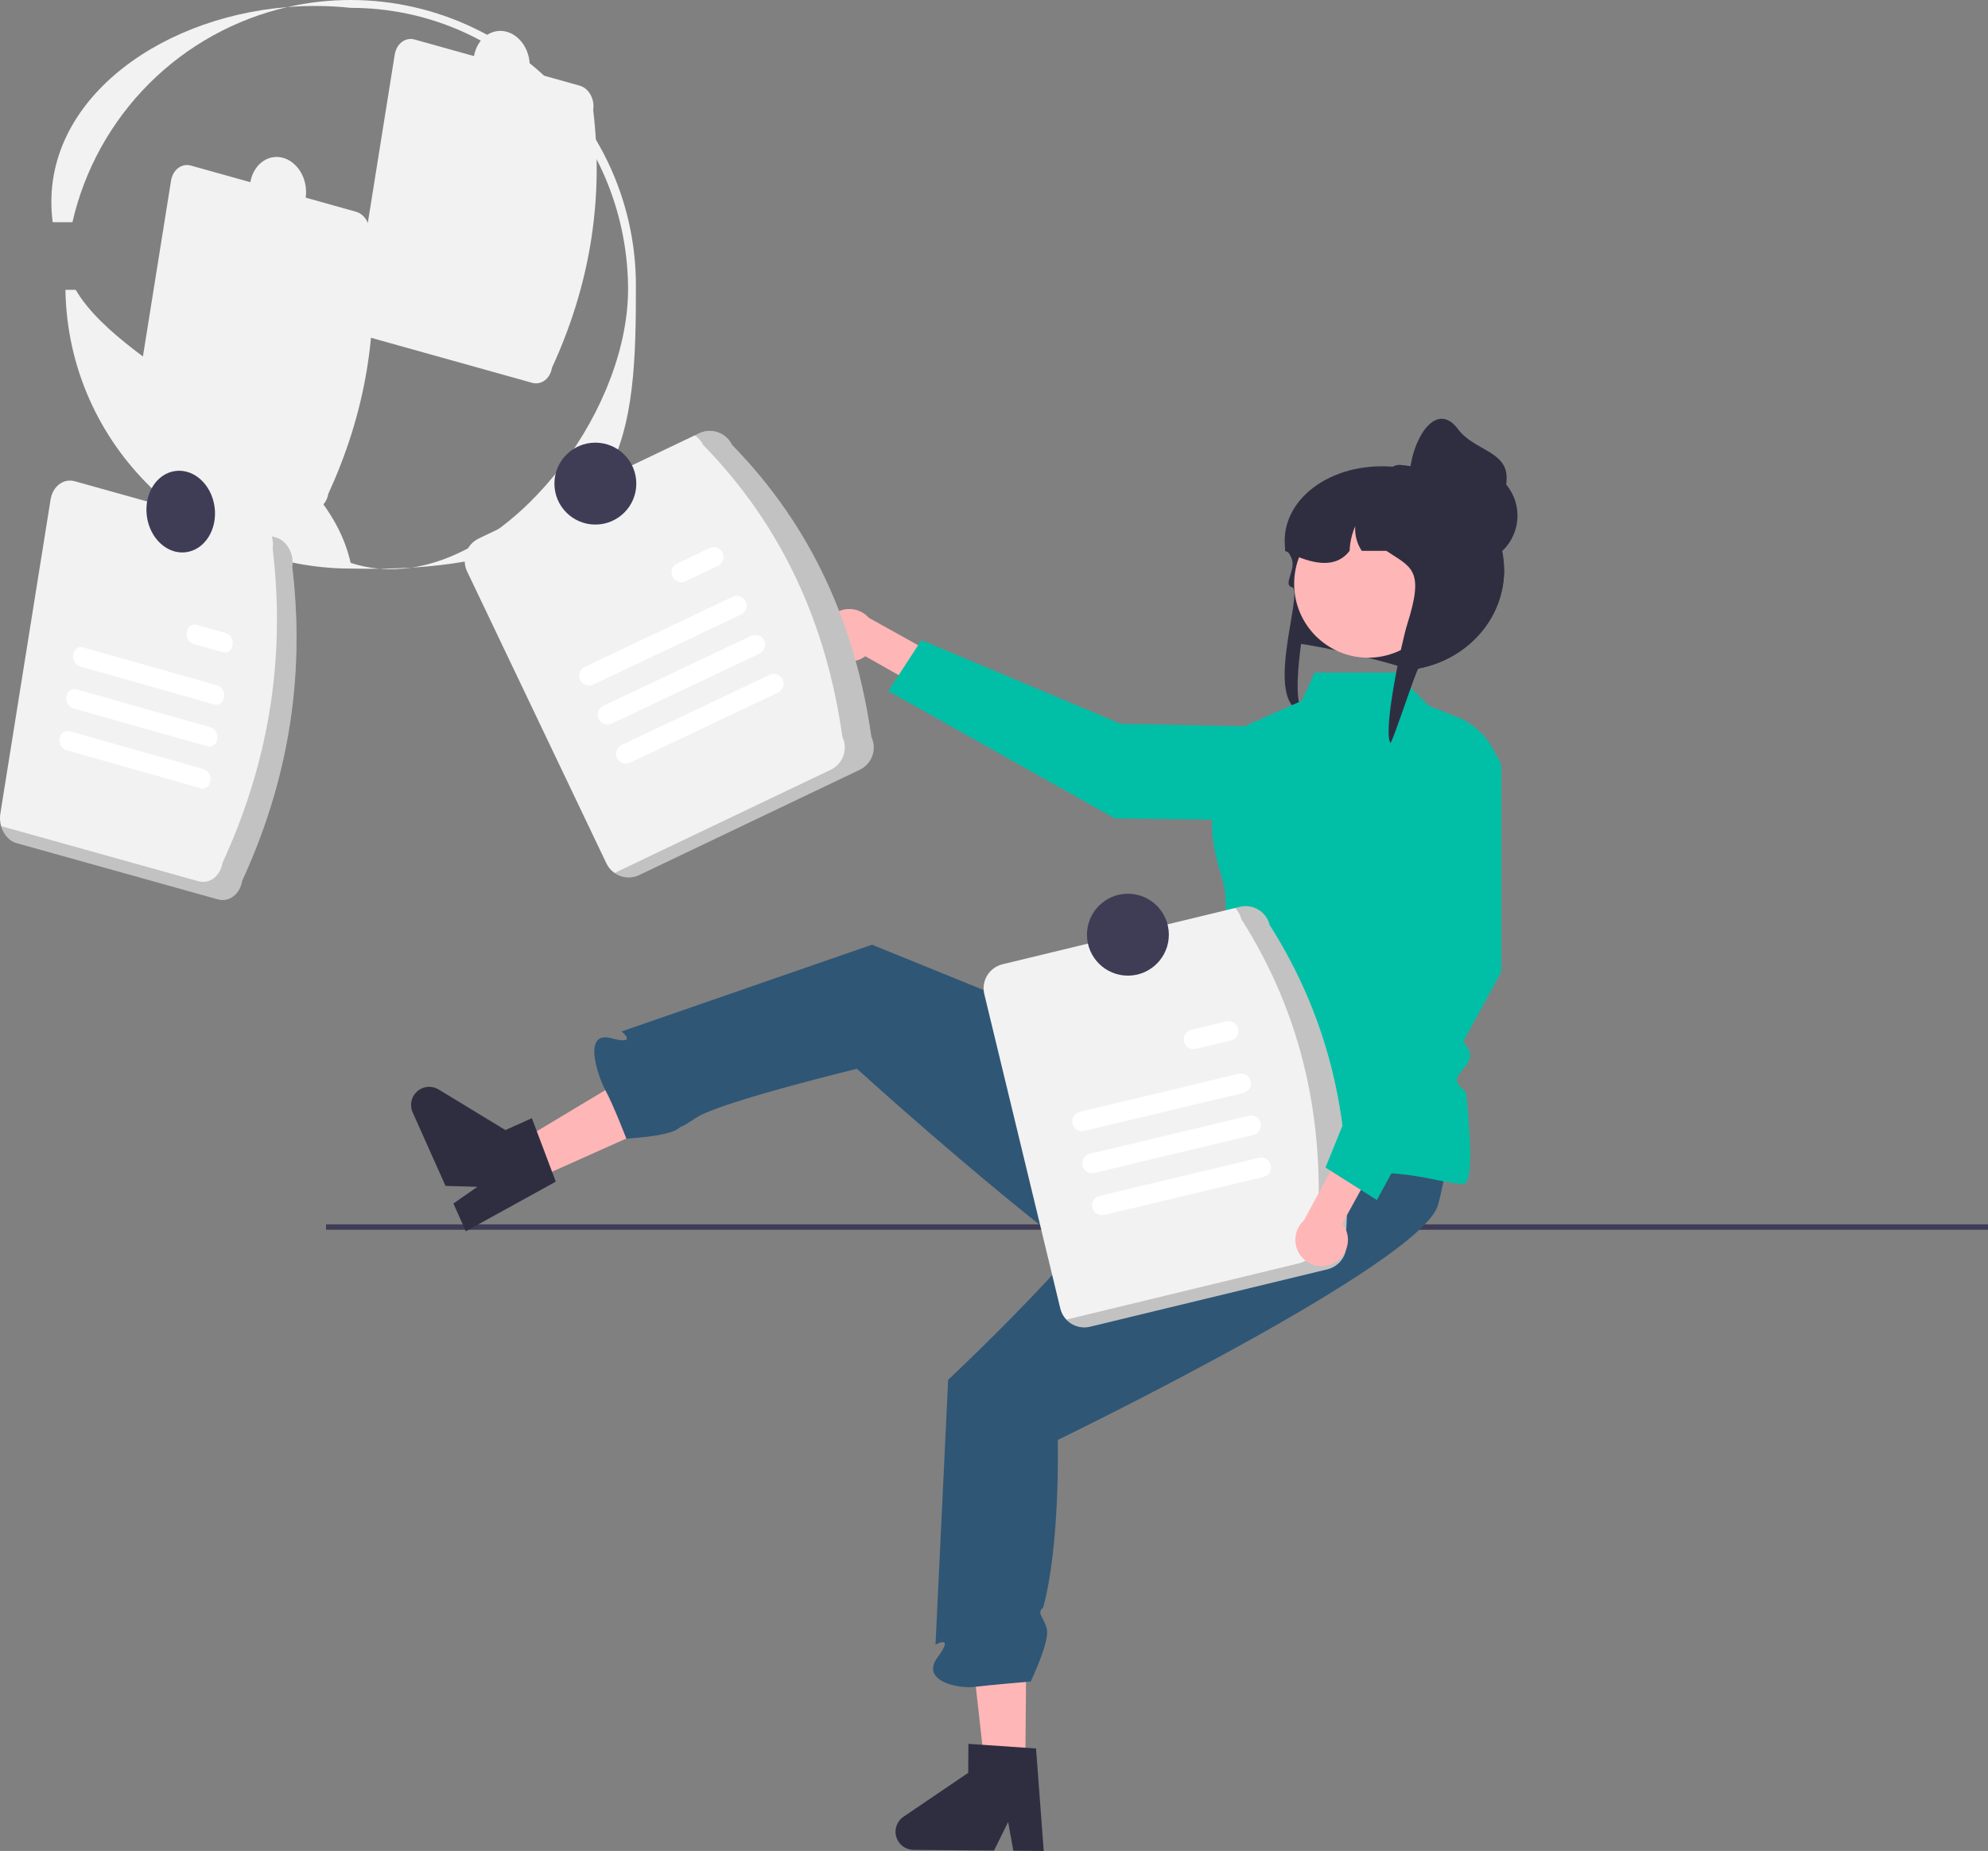 <svg width="465" height="433" viewBox="0 0 465 433" fill="none" xmlns="http://www.w3.org/2000/svg">
<rect x="0" y="0" width="465" height="433" fill="#808080" stroke="none"/>
<g clip-path="url(#clip0_262_113)">
<path d="M16.943 51.978H12.325C8.788 24.808 36.007 4.175 67.227 1.656C54.966 4.47 43.745 10.683 34.852 19.584C25.959 28.484 19.752 39.711 16.943 51.978V51.978Z" fill="#F2F2F2"/>
<path d="M88.802 133.043C91.415 133.012 93.918 132.923 96.312 132.779C93.828 133.162 91.307 133.251 88.802 133.043V133.043Z" fill="#F2F2F2"/>
<path d="M146.906 66.752C146.304 30.963 117.798 1.837 82.018 1.837C77.104 1.315 72.152 1.254 67.227 1.656C76.997 -0.562 87.141 -0.552 96.906 1.687C106.671 3.926 115.807 8.335 123.637 14.587C131.466 20.84 137.789 28.776 142.135 37.806C146.481 46.836 148.739 56.729 148.742 66.752C148.742 100.688 147.528 129.64 96.312 132.779C122.26 128.836 147.379 94.854 146.906 66.752Z" fill="#F2F2F2"/>
<path d="M17.708 67.797C29.437 87.871 75.552 102.592 82.017 131.668C84.217 132.39 86.494 132.852 88.801 133.044C86.676 133.069 84.484 133.061 82.205 133.009C45.763 133.009 15.871 104.115 15.306 67.797L17.708 67.797Z" fill="#F2F2F2"/>
<path d="M76.78 115.532C85.309 97.023 89.043 77.075 86.428 55.221C86.832 52.679 85.415 50.131 83.261 49.526L44.65 38.734C42.495 38.135 40.419 39.707 40.01 42.248L30.363 102.559C29.958 105.101 31.375 107.649 33.529 108.254L72.141 119.046C74.296 119.645 76.371 118.073 76.78 115.532Z" fill="#F2F2F2"/>
<path d="M58.494 45.406C57.938 41.097 60.401 37.227 63.996 36.762C67.591 36.298 70.957 39.414 71.514 43.723C72.07 48.032 69.607 51.902 66.012 52.367C62.416 52.832 59.051 49.715 58.494 45.406Z" fill="#F2F2F2"/>
<path d="M129.103 86.039C137.631 67.529 141.366 47.582 138.75 25.728C139.154 23.186 137.738 20.638 135.584 20.033L96.972 9.241C94.817 8.641 92.741 10.213 92.332 12.754L82.685 73.065C82.281 75.607 83.697 78.155 85.851 78.76L124.463 89.552C126.618 90.151 128.694 88.58 129.103 86.039Z" fill="#F2F2F2"/>
<path d="M110.814 15.912C110.258 11.603 112.721 7.733 116.317 7.269C119.912 6.804 123.278 9.92 123.834 14.229C124.391 18.539 121.927 22.409 118.332 22.873C114.737 23.338 111.371 20.221 110.814 15.912Z" fill="#F2F2F2"/>
<path d="M76.254 286.418H465V287.684H76.254V286.418Z" fill="#3F3D56"/>
<path d="M306.872 137.083C307.33 135.478 300.919 150.194 302.444 150.372C309.391 151.169 324.784 154.763 329.622 156.699C329.84 156.674 330.058 156.649 330.269 156.617C330.788 156.56 331.295 156.478 331.794 156.383C343.06 154.25 351.583 144.993 351.814 133.818C351.827 133.66 351.827 133.495 351.827 133.337C351.828 132.566 351.788 131.795 351.705 131.028C351.599 129.98 351.417 128.942 351.161 127.921L351.186 127.914C355.672 123.7 353.782 115.885 348.065 112.588C345.581 111.16 342.827 110.265 339.978 109.962C339.205 109.879 338.429 109.836 337.652 109.836H330.353C328.842 109.51 327.311 109.288 325.771 109.171H325.758C311.063 108.051 299.477 117.012 300.56 127.914C300.567 127.927 300.579 127.94 300.586 127.952C300.9 128.421 301.175 128.863 301.419 129.287C301.656 129.686 301.855 130.066 302.028 130.426C303.367 133.211 299.924 136.714 302.207 137.368C305.243 138.238 294.222 166.824 306.239 166.824C300.394 168.486 305.607 141.513 306.872 137.083Z" fill="#2F2E41"/>
<path d="M239.822 413.392L230.345 413.312L226.151 375.891L240.137 376.008L239.822 413.392Z" fill="#FFB6B6"/>
<path d="M209.466 428.468C209.458 429.592 209.895 430.673 210.683 431.475C211.47 432.276 212.544 432.733 213.667 432.744L232.509 432.901L235.808 426.212L237.019 432.935L244.129 433L242.334 409.021L239.86 408.856L229.771 408.16L226.516 407.942L226.459 414.727L211.323 424.998C210.756 425.383 210.291 425.9 209.967 426.504C209.644 427.108 209.472 427.782 209.466 428.468Z" fill="#2F2E41"/>
<path d="M227.809 394.623C231.579 394.168 241.092 393.358 241.092 393.358C241.092 393.358 245.583 383.98 244.855 381.063C244.141 378.133 242.357 377.538 244.014 376.007C248.049 361.086 247.404 336.851 247.404 336.851C247.404 336.851 269.125 326.328 291.117 314.147C312.616 302.232 334.375 288.735 336.342 281.932C337.64 277.067 338.512 272.098 338.948 267.081C339.277 263.791 339.479 260.563 339.606 257.672C339.903 251.053 339.783 246.161 339.783 246.161L312.376 245.706L294.223 245.288H292.325V248.452L287.556 256.564C287.556 256.564 279.315 266.151 280.282 267.043C281.452 268.125 281.098 269.087 276.943 269.871C275.761 270.079 274.557 270.128 273.363 270.017C266.652 269.504 263.843 273.345 263.679 274.187C262.553 280.129 251.263 293.037 240.687 304.054H240.681C230.921 314.229 221.775 322.784 221.775 322.784L221.256 333.7L218.821 384.733C218.821 384.733 223.388 382.177 219.308 387.688C215.228 393.206 224.039 395.073 227.809 394.623Z" fill="#2F5675"/>
<path d="M124.986 275.958L121.117 267.302L153.389 247.922L159.1 260.696L124.986 275.958Z" fill="#FFB6B6"/>
<path d="M98.656 254.611C97.631 255.071 96.83 255.919 96.429 256.969C96.027 258.019 96.059 259.185 96.516 260.212L104.21 277.419L111.663 277.638L106.055 281.537L108.953 288.032L130.004 276.425L129.125 274.106L125.561 264.638L124.405 261.586L118.214 264.356L102.583 254.857C101.997 254.501 101.334 254.293 100.65 254.25C99.966 254.208 99.281 254.332 98.656 254.611V254.611Z" fill="#2F2E41"/>
<path d="M141.587 255.008C141.609 255.057 141.636 255.102 141.658 255.142C143.421 258.38 146.315 265.872 146.495 266.334C146.5 266.342 146.503 266.351 146.504 266.36C146.504 266.36 156.052 265.868 158.492 264.117C160.937 262.352 157.237 265.142 162.875 261.452C165.79 259.534 175.775 256.539 184.718 254.092C193.039 251.815 200.453 250.025 200.453 250.025C200.453 250.025 207.006 255.992 216.501 264.239L216.505 264.243C225.325 271.885 236.689 281.495 247.702 290.1C271.281 297.039 296.168 303.05 302.389 299.673C306.762 297.179 310.91 294.31 314.785 291.096L308.379 274.297L291.437 256.547L273.603 249.297L266.626 246.46L256.857 242.494L203.966 220.995L145.394 241.291C145.394 241.291 149.474 244.589 142.834 242.85C136.284 241.138 139.745 251.537 141.587 255.008Z" fill="#2F5675"/>
<path d="M326.48 157.332H307.504L304.517 163.929L291.809 169.594C290.156 170.332 288.7 171.448 287.558 172.852C286.415 174.256 285.619 175.909 285.233 177.678C280.657 198.605 286.445 202.953 286.631 209.853C287.264 233.265 290.523 237.922 290.158 243.702C290.049 245.432 288.994 252.271 285.599 251.627C282.204 250.983 284.034 253.687 283.23 254.738C282.536 255.646 278.885 254.441 281.177 257.458C283.469 260.475 273.67 268.701 279.674 268.701C291.059 268.701 313.829 274.396 322.684 274.396C331.54 274.396 338.383 277.022 342.292 276.927C344.675 276.869 343.93 265.753 342.978 256.126C342.762 253.947 338.578 254.004 342.333 249.962C346.087 245.921 341.668 243.821 341.66 242.757C341.651 241.627 339.531 238.78 342.177 234.125C344.822 229.469 342.384 231.395 342.499 229.933C343.384 218.667 344.653 204.301 344.653 204.301L350.247 188.551C351.676 184.526 351.487 180.102 349.719 176.213C347.951 172.324 344.743 169.274 340.77 167.706L334.209 165.117L326.48 157.332Z" fill="#00BFA6"/>
<path d="M193.213 151.523C193.635 152.31 194.223 152.996 194.935 153.533C195.648 154.071 196.469 154.447 197.342 154.636C198.214 154.825 199.117 154.822 199.988 154.627C200.859 154.432 201.678 154.051 202.387 153.509L229.117 168.648L235.121 162.281L203.241 144.532C202.24 143.405 200.861 142.685 199.365 142.508C197.869 142.331 196.36 142.71 195.124 143.571C193.888 144.433 193.01 145.718 192.658 147.184C192.306 148.649 192.504 150.193 193.213 151.523V151.523Z" fill="#FFB6B6"/>
<path d="M313.568 187.259L313.975 192.135L260.759 191.45L207.788 161.659L215.532 149.735L262.09 169.319L295.181 169.99C299.838 170.084 304.294 171.902 307.69 175.091C311.086 178.281 313.18 182.616 313.568 187.259V187.259Z" fill="#00BFA6"/>
<path d="M319.99 153.856C310.446 153.856 302.708 146.116 302.708 136.568C302.708 127.019 310.446 119.279 319.99 119.279C329.534 119.279 337.271 127.019 337.271 136.568C337.271 146.116 329.534 153.856 319.99 153.856Z" fill="#FFB6B6"/>
<path d="M300.56 128.857C300.849 129.009 301.131 129.148 301.419 129.288C301.72 129.433 302.022 129.579 302.323 129.711C308.109 132.337 312.82 132.629 315.678 128.857C315.754 126.873 316.2 124.92 316.991 123.099C316.852 125.134 317.388 127.158 318.517 128.857H324.271C330.199 132.793 333.243 133.204 329.129 146.126C327.982 149.726 323.421 170.677 325.215 173.784C325.734 173.727 331.295 156.478 331.795 156.383C343.061 154.251 351.584 144.993 351.814 133.818C351.802 133.249 351.763 132.679 351.706 132.122C350.963 131.006 350.148 129.941 349.264 128.933C349.268 125.946 348.582 122.998 347.258 120.321C345.583 116.929 342.973 114.088 339.735 112.133C337.805 111.197 335.793 110.44 333.724 109.874C333.672 109.861 333.628 109.849 333.576 109.836C332.942 109.665 332.295 109.507 331.647 109.374C330.31 109.092 328.958 108.887 327.597 108.76C327.501 108.754 327.405 108.748 327.315 108.748C326.772 108.749 326.239 108.895 325.771 109.172C325.765 109.172 325.765 109.178 325.758 109.178C325.424 109.373 325.132 109.634 324.899 109.944C324.49 110.465 324.269 111.109 324.271 111.772H317.863C317.626 111.772 317.389 111.779 317.152 111.791C312.875 111.937 308.806 113.675 305.742 116.664C302.678 119.653 300.84 123.679 300.586 127.952C300.567 128.256 300.56 128.553 300.56 128.857Z" fill="#2F2E41"/>
<path d="M343.558 132.021C337.27 132.021 332.173 126.922 332.173 120.631C332.173 114.341 337.27 109.241 343.558 109.241C349.846 109.241 354.943 114.341 354.943 120.631C354.943 126.922 349.846 132.021 343.558 132.021Z" fill="#2F2E41"/>
<path d="M329.642 111.772C329.424 118.059 334.739 123.162 341.027 123.162C344.046 123.162 346.942 121.962 349.077 119.826C351.213 117.69 352.412 114.793 352.412 111.772C352.412 105.481 344.797 105.416 341.027 100.382C335.694 93.26 329.935 103.294 329.642 111.772Z" fill="#2F2E41"/>
<path d="M314.757 289.95C316.525 263.707 311.349 239.021 296.976 216.399C296.615 214.911 295.678 213.627 294.371 212.829C293.064 212.031 291.495 211.784 290.006 212.142L234.482 225.576C232.995 225.938 231.711 226.875 230.913 228.182C230.116 229.489 229.869 231.06 230.227 232.549L248.008 306.1C248.369 307.588 249.306 308.872 250.613 309.67C251.919 310.468 253.489 310.715 254.978 310.357L310.501 296.923C311.989 296.561 313.273 295.624 314.07 294.317C314.868 293.009 315.115 291.439 314.757 289.95V289.95Z" fill="#F2F2F2"/>
<path opacity="0.2" d="M303.876 295.524C305.363 295.162 306.647 294.225 307.445 292.917C308.242 291.61 308.489 290.04 308.131 288.551C309.899 262.307 304.723 237.622 290.35 215C290.108 214.024 289.613 213.129 288.914 212.406L290.006 212.142C291.495 211.784 293.064 212.031 294.371 212.829C295.678 213.627 296.615 214.911 296.976 216.399C311.349 239.021 316.525 263.706 314.757 289.95C315.115 291.439 314.868 293.009 314.07 294.317C313.273 295.624 311.989 296.561 310.502 296.923L254.978 310.357C253.991 310.592 252.959 310.562 251.987 310.27C251.016 309.978 250.138 309.434 249.444 308.693L303.876 295.524Z" fill="black"/>
<path d="M253.604 264.561L290.837 255.662C291.429 255.52 291.94 255.148 292.258 254.629C292.577 254.11 292.676 253.486 292.535 252.893C292.393 252.301 292.023 251.789 291.504 251.47C290.985 251.151 290.361 251.051 289.769 251.192L252.537 260.091C251.946 260.234 251.436 260.606 251.119 261.125C250.802 261.643 250.703 262.266 250.844 262.858C250.985 263.449 251.355 263.961 251.872 264.28C252.39 264.599 253.012 264.7 253.604 264.561L253.604 264.561Z" fill="white"/>
<path d="M279.717 245.363L287.909 243.405C288.501 243.265 289.013 242.895 289.333 242.377C289.653 241.859 289.754 241.235 289.615 240.643C289.475 240.05 289.106 239.537 288.589 239.216C288.071 238.895 287.448 238.793 286.855 238.932L286.841 238.936L278.65 240.893C278.059 241.037 277.55 241.408 277.232 241.927C276.915 242.446 276.816 243.069 276.957 243.66C277.099 244.252 277.468 244.763 277.986 245.082C278.503 245.401 279.126 245.502 279.717 245.363V245.363Z" fill="white"/>
<path d="M258.296 284.211L295.529 275.312C296.12 275.169 296.63 274.798 296.947 274.279C297.265 273.76 297.364 273.137 297.222 272.545C297.081 271.954 296.711 271.442 296.194 271.123C295.676 270.804 295.053 270.703 294.461 270.843L257.229 279.742C256.935 279.81 256.657 279.937 256.412 280.113C256.167 280.289 255.959 280.512 255.8 280.769C255.641 281.025 255.534 281.311 255.485 281.609C255.437 281.907 255.447 282.212 255.516 282.506C255.586 282.8 255.712 283.077 255.889 283.322C256.065 283.567 256.288 283.775 256.545 283.934C256.802 284.093 257.088 284.199 257.386 284.247C257.684 284.296 257.988 284.285 258.282 284.215L258.296 284.211Z" fill="white"/>
<path d="M255.951 274.386L293.183 265.487C293.776 265.346 294.288 264.975 294.608 264.457C294.927 263.938 295.028 263.313 294.887 262.72C294.746 262.127 294.376 261.615 293.857 261.295C293.338 260.975 292.714 260.875 292.121 261.016L292.116 261.017L254.883 269.916C254.293 270.059 253.782 270.431 253.465 270.95C253.148 271.468 253.049 272.092 253.19 272.683C253.331 273.275 253.701 273.786 254.219 274.106C254.736 274.425 255.359 274.526 255.951 274.386L255.951 274.386Z" fill="white"/>
<path d="M263.822 228.234C258.532 228.234 254.245 223.944 254.245 218.653C254.245 213.361 258.532 209.072 263.822 209.072C269.111 209.072 273.398 213.361 273.398 218.653C273.398 223.944 269.111 228.234 263.822 228.234Z" fill="#3F3D56"/>
<path d="M312.108 295.435C312.889 295.003 313.567 294.407 314.095 293.687C314.624 292.967 314.989 292.141 315.167 291.266C315.344 290.39 315.33 289.487 315.124 288.618C314.918 287.749 314.526 286.936 313.975 286.233L328.764 259.299L322.323 253.375L304.992 285.494C303.879 286.509 303.177 287.898 303.019 289.397C302.862 290.896 303.259 292.401 304.136 293.626C305.013 294.852 306.309 295.713 307.779 296.046C309.248 296.38 310.788 296.162 312.108 295.435H312.108Z" fill="#FFB6B6"/>
<path d="M329.382 176.21L345.288 174.675C346.03 174.603 346.779 174.688 347.486 174.923C348.194 175.158 348.844 175.538 349.396 176.04C349.948 176.541 350.389 177.152 350.691 177.834C350.993 178.516 351.148 179.254 351.148 180V227.352L322.053 280.723L310.035 273.13L329.011 226.304L329.382 176.21Z" fill="#00BFA6"/>
<path d="M203.812 172.368C200.124 146.325 189.964 123.241 171.231 104.077C170.57 102.695 169.388 101.633 167.945 101.122C166.501 100.611 164.914 100.694 163.532 101.352L111.979 125.968C110.598 126.629 109.535 127.812 109.025 129.256C108.514 130.699 108.597 132.287 109.255 133.67L141.836 201.961C142.497 203.343 143.679 204.406 145.122 204.916C146.565 205.427 148.152 205.345 149.535 204.686L201.088 180.07C202.469 179.409 203.531 178.226 204.042 176.783C204.553 175.339 204.47 173.751 203.812 172.368V172.368Z" fill="#F2F2F2"/>
<path opacity="0.2" d="M194.316 180.069C195.697 179.408 196.759 178.226 197.27 176.782C197.781 175.338 197.698 173.751 197.04 172.368C193.352 146.325 183.192 123.241 164.459 104.076C164.02 103.171 163.351 102.398 162.518 101.836L163.532 101.351C164.915 100.693 166.501 100.61 167.945 101.121C169.388 101.632 170.57 102.695 171.231 104.076C189.964 123.241 200.124 146.325 203.812 172.368C204.47 173.751 204.553 175.338 204.042 176.782C203.531 178.226 202.469 179.408 201.088 180.069L149.535 204.686C148.618 205.12 147.602 205.304 146.591 205.219C145.58 205.134 144.609 204.783 143.777 204.202L194.316 180.069Z" fill="black"/>
<path d="M138.737 160.162L173.329 143.761C173.88 143.5 174.304 143.031 174.509 142.458C174.714 141.884 174.682 141.252 174.421 140.701C174.16 140.15 173.692 139.726 173.118 139.521C172.544 139.316 171.913 139.348 171.362 139.609L136.769 156.009C136.221 156.271 135.799 156.74 135.596 157.313C135.393 157.886 135.425 158.516 135.685 159.066C135.945 159.615 136.412 160.039 136.984 160.244C137.556 160.45 138.187 160.42 138.737 160.162L138.737 160.162Z" fill="white"/>
<path d="M160.325 135.982L167.936 132.374C168.209 132.246 168.455 132.065 168.658 131.842C168.861 131.619 169.019 131.358 169.121 131.074C169.224 130.79 169.269 130.488 169.255 130.187C169.241 129.885 169.168 129.589 169.04 129.316C168.911 129.043 168.73 128.797 168.507 128.594C168.284 128.391 168.023 128.234 167.739 128.131C167.455 128.029 167.153 127.984 166.852 127.998C166.55 128.013 166.255 128.086 165.982 128.215L165.969 128.221L158.358 131.829C157.81 132.091 157.387 132.56 157.184 133.133C156.98 133.707 157.012 134.337 157.272 134.887C157.533 135.436 158 135.86 158.573 136.066C159.145 136.271 159.775 136.241 160.325 135.982V135.982Z" fill="white"/>
<path d="M147.385 178.418L181.978 162.018C182.527 161.756 182.949 161.287 183.153 160.714C183.356 160.141 183.324 159.51 183.064 158.961C182.804 158.411 182.336 157.987 181.764 157.782C181.191 157.577 180.561 157.607 180.011 157.866L145.418 174.266C145.145 174.394 144.9 174.575 144.697 174.798C144.494 175.021 144.337 175.282 144.234 175.566C144.132 175.85 144.087 176.151 144.101 176.452C144.115 176.754 144.188 177.05 144.316 177.323C144.445 177.596 144.626 177.841 144.849 178.044C145.072 178.247 145.332 178.404 145.616 178.507C145.9 178.609 146.201 178.655 146.502 178.64C146.804 178.626 147.099 178.553 147.372 178.425L147.385 178.418Z" fill="white"/>
<path d="M143.06 169.29L177.653 152.89C178.204 152.63 178.629 152.161 178.834 151.588C179.04 151.014 179.009 150.382 178.749 149.831C178.488 149.28 178.02 148.855 177.447 148.649C176.873 148.444 176.242 148.475 175.691 148.735L175.686 148.737L141.093 165.137C140.545 165.4 140.123 165.869 139.919 166.442C139.716 167.015 139.748 167.645 140.008 168.195C140.268 168.744 140.736 169.168 141.308 169.373C141.88 169.579 142.51 169.549 143.06 169.29L143.06 169.29Z" fill="white"/>
<path d="M139.257 122.713C133.968 122.713 129.68 118.423 129.68 113.132C129.68 107.841 133.968 103.551 139.257 103.551C144.546 103.551 148.834 107.841 148.834 113.132C148.834 118.423 144.546 122.713 139.257 122.713Z" fill="#3F3D56"/>
<path d="M56.613 206.106C66.999 183.565 71.547 159.271 68.362 132.657C68.854 129.561 67.129 126.458 64.506 125.721L17.483 112.578C14.858 111.848 12.331 113.762 11.832 116.857L0.083 190.306C-0.409 193.402 1.316 196.505 3.94 197.242L50.962 210.385C53.587 211.114 56.115 209.2 56.613 206.106Z" fill="#F2F2F2"/>
<path opacity="0.2" d="M46.385 206.146C49.009 206.876 51.537 204.962 52.035 201.867C62.422 179.326 66.97 155.033 63.784 128.418C63.935 127.43 63.865 126.421 63.58 125.462L64.506 125.721C67.129 126.458 68.854 129.561 68.362 132.657C71.547 159.271 66.999 183.565 56.613 206.106C56.115 209.2 53.587 211.114 50.962 210.384L3.94 197.242C3.044 196.941 2.24 196.418 1.601 195.722C0.962 195.026 0.51 194.18 0.287 193.262L46.385 206.146Z" fill="black"/>
<path d="M18.66 155.891L50.154 164.802C51.198 165.095 52.205 164.336 52.404 163.104C52.517 162.538 52.426 161.95 52.146 161.444C51.867 160.939 51.418 160.549 50.878 160.344L19.384 151.434C18.339 151.142 17.333 151.905 17.137 153.137C17.025 153.702 17.116 154.288 17.395 154.792C17.674 155.296 18.122 155.686 18.66 155.891H18.66Z" fill="white"/>
<path d="M45.211 150.618L52.14 152.579C53.183 152.878 54.193 152.123 54.396 150.893C54.511 150.326 54.422 149.737 54.144 149.23C53.865 148.723 53.416 148.331 52.876 148.124L52.864 148.121L45.935 146.161C44.891 145.869 43.885 146.632 43.688 147.864C43.577 148.429 43.668 149.015 43.947 149.519C44.225 150.023 44.673 150.413 45.211 150.618Z" fill="white"/>
<path d="M15.478 175.488L46.972 184.399C48.017 184.69 49.023 183.928 49.219 182.696C49.331 182.131 49.239 181.544 48.961 181.04C48.682 180.536 48.234 180.147 47.696 179.941L16.202 171.031C15.159 170.732 14.149 171.486 13.945 172.716C13.83 173.283 13.92 173.873 14.198 174.38C14.477 174.887 14.926 175.278 15.466 175.485L15.478 175.488Z" fill="white"/>
<path d="M17.069 165.69L48.563 174.6C49.607 174.897 50.616 174.14 50.817 172.909C50.931 172.342 50.841 171.753 50.562 171.246C50.282 170.74 49.832 170.349 49.292 170.144L49.288 170.142L17.793 161.232C16.749 160.941 15.743 161.703 15.546 162.935C15.434 163.5 15.526 164.086 15.805 164.591C16.083 165.095 16.531 165.484 17.069 165.69L17.069 165.69Z" fill="white"/>
<path d="M34.343 120.703C33.665 115.456 36.665 110.743 41.043 110.177C45.422 109.611 49.521 113.406 50.199 118.654C50.876 123.902 47.876 128.615 43.498 129.181C39.119 129.747 35.02 125.951 34.343 120.703Z" fill="#3F3D56"/>
</g>
<defs>
<clipPath id="clip0_262_113">
<rect width="465" height="433" fill="white" transform="matrix(-1 0 0 1 465 0)"/>
</clipPath>
</defs>
</svg>
